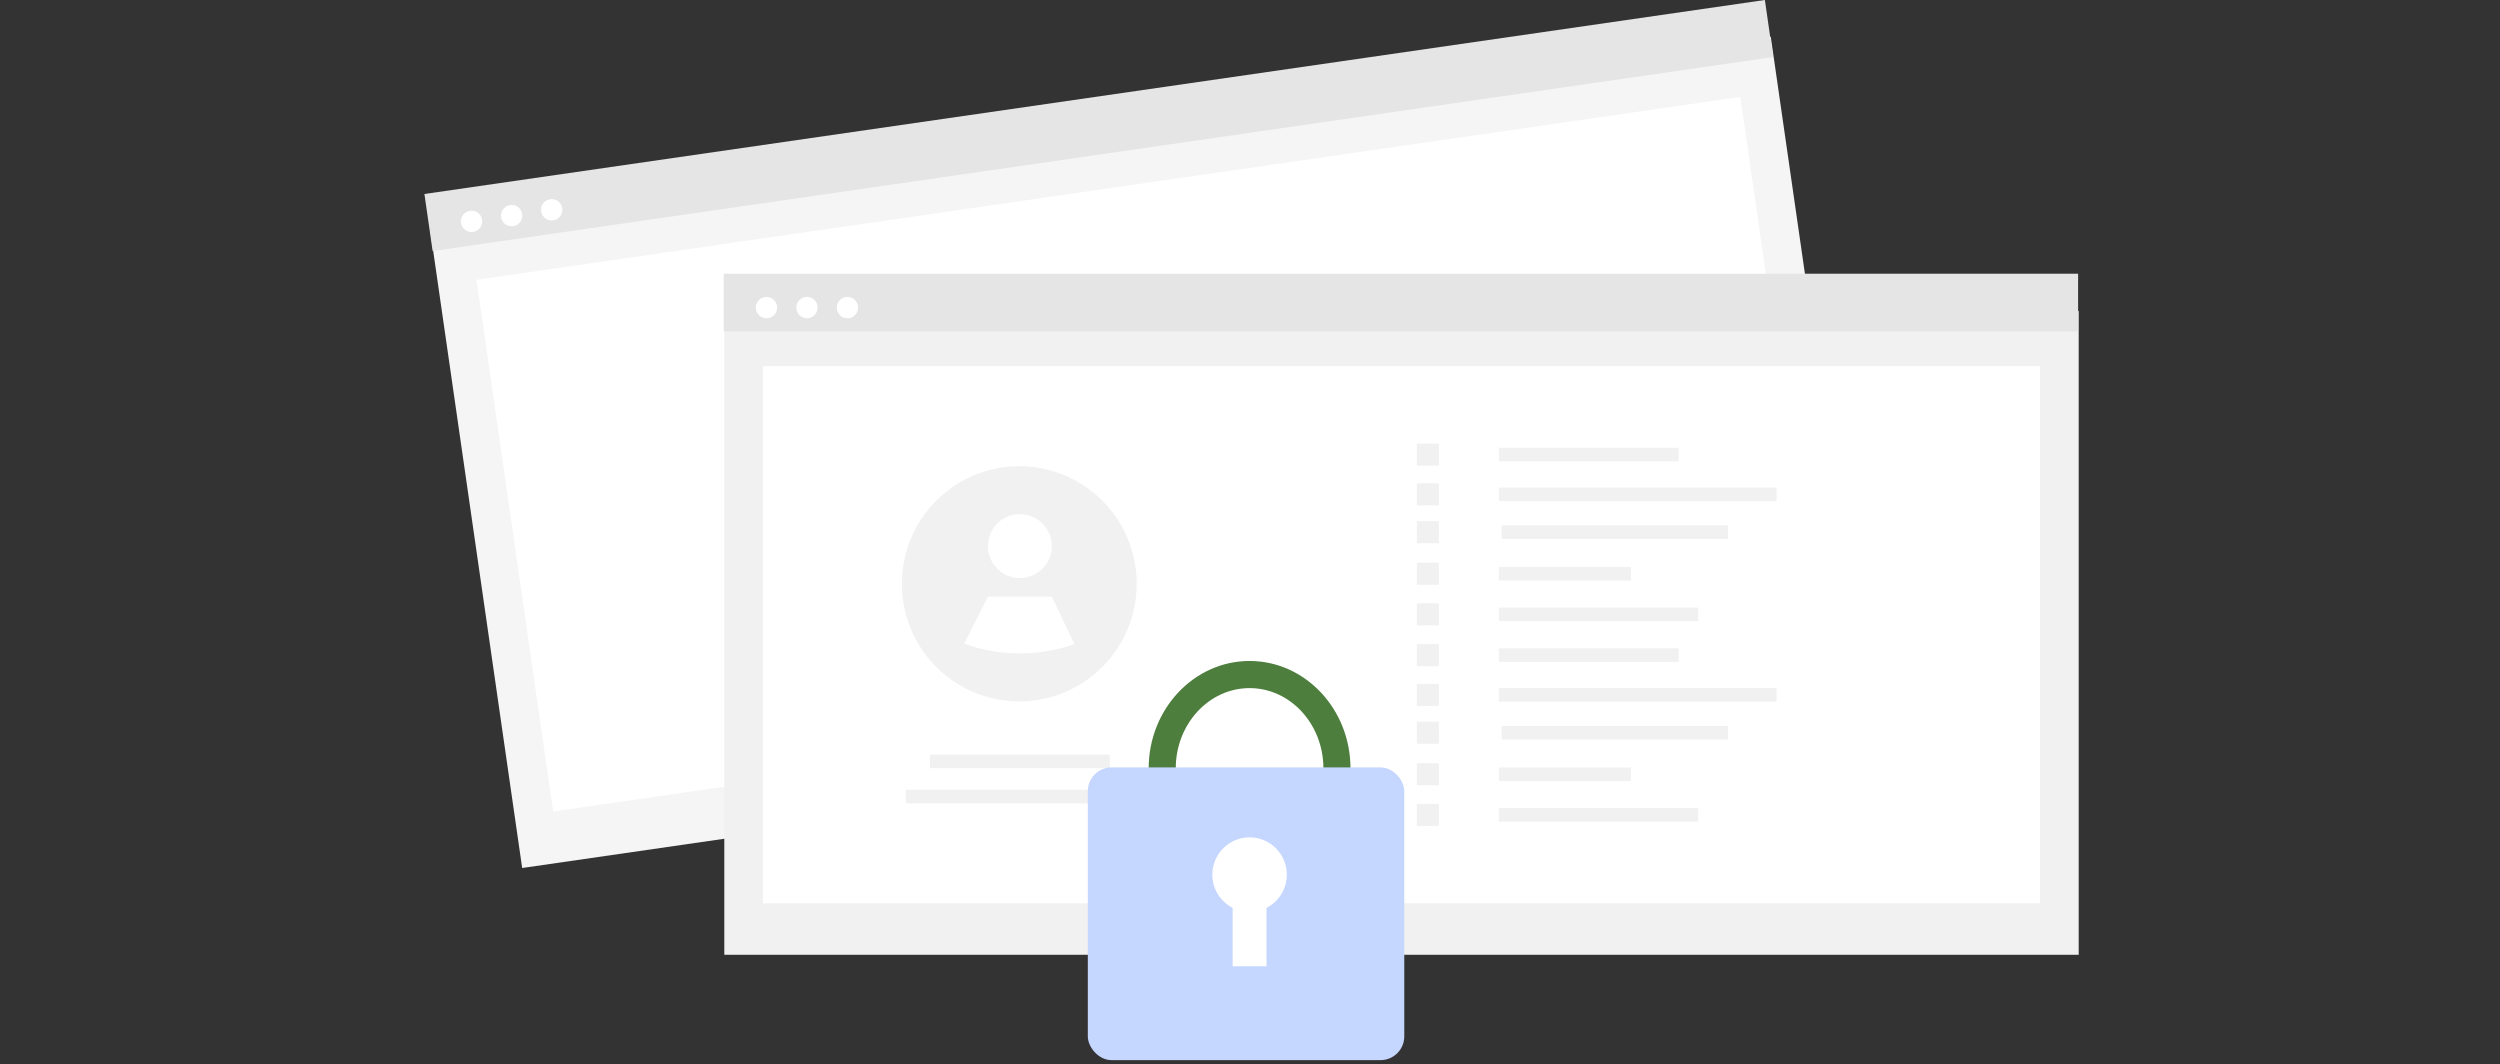 <svg width="632" height="269" viewBox="0 0 632 269" fill="none" xmlns="http://www.w3.org/2000/svg">
<rect x="0" y="0" width="632" height="269" fill="#333333" stroke="none"/>
<g clip-path="url(#clip0_2279_42539)">
<path d="M447.648 9.294L108.777 58.336L132.006 219.429L470.877 170.387L447.648 9.294Z" fill="#F5F5F5"/>
<path d="M439.95 24.497L120.459 70.734L139.839 205.14L459.33 158.902L439.95 24.497Z" fill="white"/>
<path d="M446.161 -0.003L107.291 49.039L109.371 63.462L448.241 14.42L446.161 -0.003Z" fill="#E5E5E5"/>
<path d="M119.212 58.66C120.701 58.66 121.908 57.45 121.908 55.959C121.908 54.467 120.701 53.258 119.212 53.258C117.723 53.258 116.516 54.467 116.516 55.959C116.516 57.45 117.723 58.66 119.212 58.66Z" fill="white"/>
<path d="M129.34 57.206C130.829 57.206 132.036 55.997 132.036 54.506C132.036 53.014 130.829 51.805 129.34 51.805C127.852 51.805 126.645 53.014 126.645 54.506C126.645 55.997 127.852 57.206 129.34 57.206Z" fill="white"/>
<path d="M139.467 55.738C140.956 55.738 142.163 54.529 142.163 53.037C142.163 51.545 140.956 50.336 139.467 50.336C137.978 50.336 136.771 51.545 136.771 53.037C136.771 54.529 137.978 55.738 139.467 55.738Z" fill="white"/>
<path d="M525.492 78.602H183.104V241.367H525.492V78.602Z" fill="#F1F1F1"/>
<path d="M515.702 92.555H192.895V228.355H515.702V92.555Z" fill="white"/>
<path d="M525.345 69.195H182.957V83.767H525.345V69.195Z" fill="#E5E5E5"/>
<path d="M193.766 80.464C195.255 80.464 196.462 79.255 196.462 77.763C196.462 76.272 195.255 75.062 193.766 75.062C192.277 75.062 191.07 76.272 191.07 77.763C191.07 79.255 192.277 80.464 193.766 80.464Z" fill="white"/>
<path d="M203.999 80.464C205.488 80.464 206.695 79.255 206.695 77.763C206.695 76.272 205.488 75.062 203.999 75.062C202.51 75.062 201.303 76.272 201.303 77.763C201.303 79.255 202.51 80.464 203.999 80.464Z" fill="white"/>
<path d="M214.233 80.464C215.722 80.464 216.929 79.255 216.929 77.763C216.929 76.272 215.722 75.062 214.233 75.062C212.744 75.062 211.537 76.272 211.537 77.763C211.537 79.255 212.744 80.464 214.233 80.464Z" fill="white"/>
<path d="M424.368 113.203H378.904V116.626H424.368V113.203Z" fill="#F1F1F1"/>
<path d="M449.11 123.258H378.904V126.681H449.11V123.258Z" fill="#F1F1F1"/>
<path d="M436.851 132.82H379.635V136.244H436.851V132.82Z" fill="#F1F1F1"/>
<path d="M412.306 143.328H378.904V146.751H412.306V143.328Z" fill="#F1F1F1"/>
<path d="M429.316 153.586H378.904V157.009H429.316V153.586Z" fill="#F1F1F1"/>
<path d="M363.751 112.133H358.184V117.71H363.751V112.133Z" fill="#F1F1F1"/>
<path d="M363.751 122.172H358.184V127.749H363.751V122.172Z" fill="#F1F1F1"/>
<path d="M363.751 131.75H358.184V137.327H363.751V131.75Z" fill="#F1F1F1"/>
<path d="M363.751 142.258H358.184V147.835H363.751V142.258Z" fill="#F1F1F1"/>
<path d="M363.751 152.508H358.184V158.085H363.751V152.508Z" fill="#F1F1F1"/>
<path d="M424.368 163.906H378.904V167.33H424.368V163.906Z" fill="#F1F1F1"/>
<path d="M449.11 173.945H378.904V177.369H449.11V173.945Z" fill="#F1F1F1"/>
<path d="M436.851 183.523H379.635V186.947H436.851V183.523Z" fill="#F1F1F1"/>
<path d="M412.306 194.031H378.904V197.455H412.306V194.031Z" fill="#F1F1F1"/>
<path d="M429.316 204.289H378.904V207.712H429.316V204.289Z" fill="#F1F1F1"/>
<path d="M363.751 162.836H358.184V168.413H363.751V162.836Z" fill="#F1F1F1"/>
<path d="M363.751 172.875H358.184V178.452H363.751V172.875Z" fill="#F1F1F1"/>
<path d="M363.751 182.453H358.184V188.03H363.751V182.453Z" fill="#F1F1F1"/>
<path d="M363.751 192.945H358.184V198.522H363.751V192.945Z" fill="#F1F1F1"/>
<path d="M363.751 203.219H358.184V208.796H363.751V203.219Z" fill="#F1F1F1"/>
<path d="M280.545 190.758H235.082V194.181H280.545V190.758Z" fill="#F1F1F1"/>
<path d="M286.216 199.664H229V203.087H286.216V199.664Z" fill="#F1F1F1"/>
<path d="M287.364 147.583C287.362 152.728 286.028 157.785 283.493 162.259C280.957 166.734 277.307 170.473 272.898 173.112C268.489 175.75 263.472 177.199 258.337 177.315C253.203 177.431 248.126 176.211 243.603 173.774L243.597 173.768C238.977 171.274 235.099 167.598 232.359 163.114C229.618 158.63 228.113 153.498 227.997 148.242C227.881 142.986 229.158 137.792 231.698 133.191C234.238 128.59 237.95 124.746 242.456 122.051C246.962 119.355 252.1 117.904 257.348 117.846C262.596 117.787 267.765 119.124 272.33 121.719C276.894 124.314 280.69 128.075 283.331 132.618C285.972 137.162 287.363 142.325 287.364 147.583Z" fill="#F1F1F1"/>
<path d="M257.829 146.138C262.286 146.138 265.899 142.518 265.899 138.053C265.899 133.588 262.286 129.969 257.829 129.969C253.373 129.969 249.76 133.588 249.76 138.053C249.76 142.518 253.373 146.138 257.829 146.138Z" fill="white"/>
<path d="M271.607 162.829C262.585 166.001 252.748 165.963 243.752 162.721L243.746 162.717L249.758 150.828H265.897L271.607 162.829Z" fill="white"/>
<path d="M315.893 221.387C301.828 221.387 290.385 209.209 290.385 194.24C290.385 179.272 301.828 167.094 315.893 167.094C329.959 167.094 341.402 179.272 341.402 194.24C341.402 209.209 329.959 221.387 315.893 221.387ZM315.893 173.953C305.603 173.953 297.232 183.054 297.232 194.24C297.232 205.427 305.603 214.528 315.893 214.528C326.184 214.528 334.555 205.427 334.555 194.24C334.555 183.054 326.184 173.953 315.893 173.953Z" fill="#4D7E3E"/>
<rect x="275" y="194" width="80" height="74" rx="6" fill="#C5D6FF"/>
<path d="M325.307 221.118C325.308 219.442 324.864 217.795 324.018 216.348C323.173 214.901 321.958 213.706 320.499 212.886C319.039 212.065 317.388 211.65 315.715 211.681C314.041 211.713 312.407 212.191 310.979 213.066C309.552 213.941 308.383 215.181 307.593 216.66C306.803 218.138 306.421 219.8 306.486 221.475C306.55 223.151 307.059 224.778 307.961 226.191C308.862 227.604 310.123 228.75 311.614 229.512V244.268H320.172V229.512C321.717 228.723 323.014 227.522 323.921 226.04C324.827 224.559 325.307 222.856 325.307 221.118Z" fill="white"/>
</g>
<defs>
<clipPath id="clip0_2279_42539">
<rect width="632" height="269" fill="white"/>
</clipPath>
</defs>
</svg>

